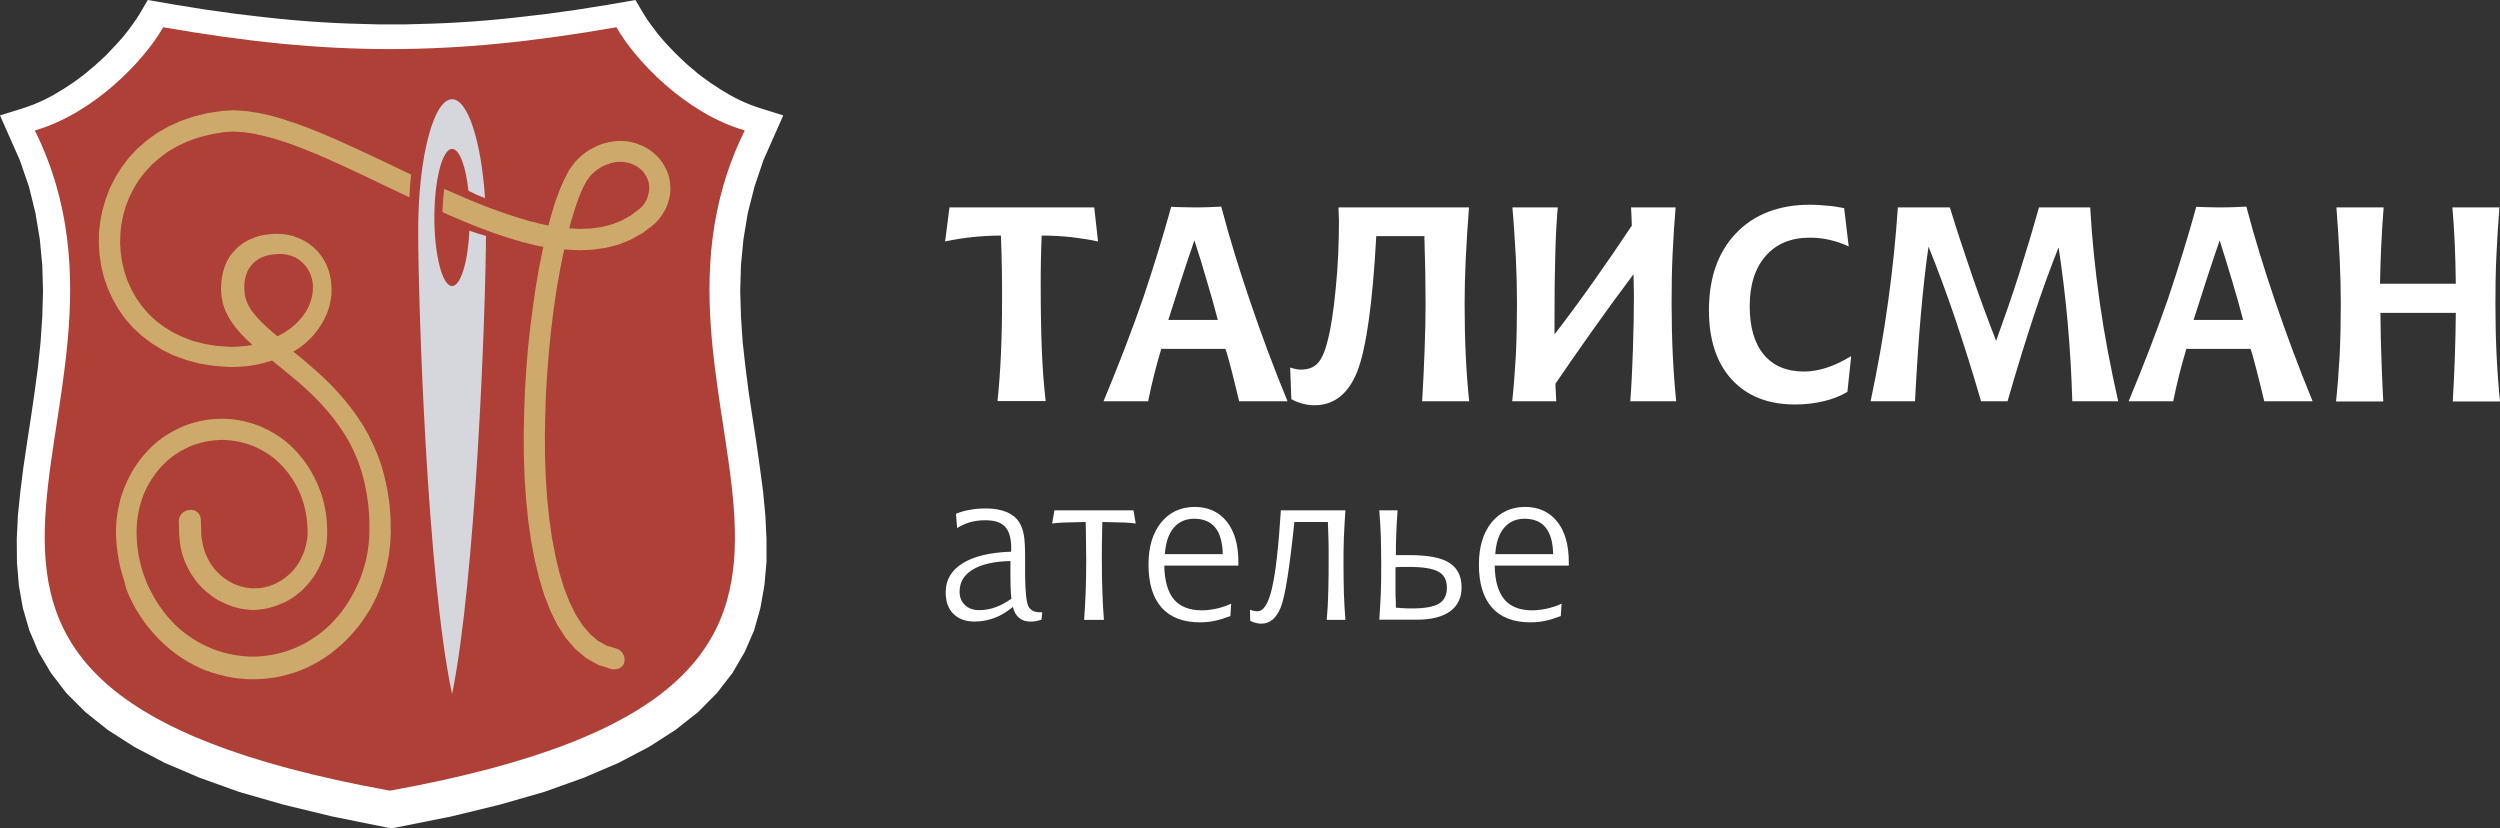 <?xml version="1.0" encoding="utf-8"?>
<!-- Generator: Adobe Illustrator 16.0.0, SVG Export Plug-In . SVG Version: 6.00 Build 0)  -->
<!DOCTYPE svg PUBLIC "-//W3C//DTD SVG 1.1//EN" "http://www.w3.org/Graphics/SVG/1.1/DTD/svg11.dtd">
<svg version="1.1" id="Layer_1" xmlns="http://www.w3.org/2000/svg" xmlns:xlink="http://www.w3.org/1999/xlink" x="0px" y="0px"
	 width="656.4px" height="217.4px" viewBox="86.85 121.85 656.4 217.4" enable-background="new 86.85 121.85 656.4 217.4"
	 xml:space="preserve">
<rect x="86.85" y="121.85" width="656.4" height="217.4" fill="#333333" stroke="none"/>
<polygon fill="white" points="86.85,152.15 93.1,150.2 94.4,149.75 95.75,149.25 97.05,148.7 98.35,148.1 99.65,147.45
	100.95,146.75 102.2,146 103.45,145.25 104.7,144.45 105.9,143.65 107.1,142.8 108.25,141.95 109.4,141.05 110.5,140.1 111.6,139.2
	112.65,138.25 113.7,137.3 114.7,136.35 115.65,135.35 116.55,134.4 117.45,133.45 118.3,132.5 119.15,131.55 119.9,130.6
	120.65,129.65 121.3,128.75 121.95,127.85 122.55,127 123.1,126.15 123.6,125.35 125.65,121.85 132.9,123.1 136.95,123.75
	141,124.4 145,124.95 148.9,125.5 152.75,125.95 156.6,126.4 160.35,126.8 164.1,127.15 167.85,127.45 171.5,127.7 175.15,127.9
	178.8,128.05 182.45,128.15 186.05,128.25 189.7,128.25 193.3,128.25 196.9,128.15 200.55,128.05 204.2,127.9 207.85,127.7
	211.55,127.45 215.25,127.15 219,126.8 222.75,126.4 226.6,125.95 230.45,125.5 234.4,124.95 238.35,124.4 242.4,123.75
	246.5,123.1 253.7,121.85 255.75,125.35 256.25,126.15 256.8,127 257.4,127.85 258.05,128.75 258.75,129.65 259.45,130.6
	260.25,131.55 261.05,132.5 261.9,133.45 262.8,134.4 263.7,135.35 264.7,136.35 265.7,137.3 266.7,138.25 267.75,139.2
	268.85,140.1 269.95,141.05 271.1,141.95 272.3,142.8 273.45,143.65 274.7,144.45 275.9,145.25 277.15,146 278.4,146.75
	279.7,147.45 281,148.1 282.3,148.7 283.6,149.25 284.95,149.75 286.25,150.2 292.5,152.15 287.3,163.9 284.95,170.85 283.2,177.75
	282.05,184.65 281.4,191.45 281.2,198.25 281.4,205 281.85,211.75 282.6,218.4 283.45,225.05 284.45,231.6 285.45,238.1
	286.35,244.5 287.2,250.85 287.8,257.15 288.1,263.35 288.1,269.5 287.55,275.55 286.5,281.5 284.85,287.35 282.4,293 279.2,298.5
	275.1,303.8 270.15,308.8 264.2,313.5 257.25,317.95 249.25,322.15 240.15,326.05 229.8,329.75 218.15,333.1 205.2,336.25
	190.9,339.1 190.75,339.15 190.4,339.2 190,339.25 189.65,339.25 189.35,339.25 189.05,339.2 188.8,339.2 188.6,339.15
	174.2,336.25 161.2,333.1 149.55,329.75 139.25,326.05 130.1,322.15 122.1,317.95 115.15,313.5 109.25,308.8 104.25,303.8
	100.2,298.5 96.95,293 94.55,287.35 92.85,281.5 91.8,275.55 91.3,269.5 91.25,263.35 91.55,257.15 92.2,250.85 93,244.5
	93.95,238.1 94.95,231.6 95.9,225.05 96.8,218.4 97.5,211.75 97.95,205 98.15,198.25 97.95,191.45 97.3,184.65 96.15,177.75
	94.45,170.85 92.05,163.9 "/>
<path fill="#AE4037" d="M96,156.1c15.45-4.45,28.7-18.3,33.7-27.1c43.55,7.65,75.45,7.65,119,0c5,8.8,18.25,22.65,33.7,27.1
	c-37.5,75.85,61.5,145.25-92.9,173.3c-0.15,0.05-0.3,0.05-0.55,0C34.5,301.35,133.5,231.9,96,156.1L96,156.1z"/>
<path fill="white" d="M336.15,176.3h38l1,8.95c-2.3-0.5-4.65-0.85-7.1-1.15c-2.45-0.25-5-0.4-7.7-0.4c-0.1,2.2-0.15,4.4-0.2,6.6
	c-0.05,2.2-0.05,4.4-0.05,6.55c0,6.45,0.1,12.15,0.3,17.1c0.2,4.95,0.55,9.35,1,13.2h-12.65c0.4-3.7,0.7-7.8,0.9-12.2
	c0.2-4.4,0.3-9.25,0.3-14.5c0-2.55,0-5.15-0.05-7.8c-0.05-2.65-0.1-5.65-0.25-8.95c-2.55,0-5.05,0.15-7.5,0.4
	c-2.45,0.25-4.85,0.65-7.15,1.15L336.15,176.3L336.15,176.3z M400.45,184.95c-1.15,3.35-2.3,6.75-3.4,10.15
	c-1.1,3.4-2.25,6.95-3.45,10.75h13c-0.85-3.3-1.8-6.65-2.85-10.15C402.75,192.2,401.65,188.6,400.45,184.95L400.45,184.95z
	 M394.35,176.15c1.05,0.05,2.1,0.1,3.15,0.1c1.05,0.05,2.1,0.05,3.2,0.05c1.15,0,2.25,0,3.4-0.05s2.25-0.1,3.4-0.15
	c2.1,8,4.65,16.25,7.55,24.8c2.9,8.55,6.15,17.3,9.851,26.3h-12.7c-0.75-3.2-1.45-5.95-2.05-8.3s-1.1-4.2-1.55-5.45h-16.85
	c-0.65,2.2-1.3,4.45-1.85,6.7c-0.6,2.3-1.1,4.65-1.6,7.05h-11.7c3.9-9.4,7.35-18.3,10.3-26.8
	C389.75,191.9,392.25,183.85,394.35,176.15L394.35,176.15z M438.3,176.3h34.25c-0.35,4.7-0.649,9.1-0.85,13.3
	c-0.2,4.2-0.3,8.2-0.3,12c0,4.8,0.1,9.35,0.3,13.6s0.5,8.25,0.899,12h-12.35c0.3-4.9,0.5-9.5,0.65-13.7
	c0.149-4.25,0.25-8.1,0.25-11.6c0-5.75-0.101-11.5-0.301-17.25c0-0.35,0-0.65,0-0.8H448.2c-0.95,17.65-2.65,29.5-4.95,35.45
	c-2.35,5.95-6.1,8.95-11.3,8.95c-1.05,0-2.05-0.15-3.05-0.4s-2-0.65-3-1.2l-0.301-8.3c0.551,0.2,1.051,0.3,1.5,0.4
	c0.45,0.1,0.851,0.15,1.25,0.15c1.95,0,3.4-0.55,4.45-1.65s1.95-3.1,2.65-6c0.85-3.25,1.55-7.8,2.1-13.6
	c0.601-5.85,0.851-11.85,0.851-18.05c0-0.1,0-0.5-0.051-1.25C438.3,177.55,438.3,176.9,438.3,176.3L438.3,176.3z M483.95,176.3
	h11.899c-0.3,3.6-0.55,7.8-0.649,12.65c-0.15,4.85-0.2,10.4-0.2,16.55v4.15c3.55-4.6,7-9.3,10.35-14.05
	c3.351-4.75,6.7-9.6,9.95-14.5c0-0.3-0.05-0.85-0.05-1.6c-0.05-1.45-0.1-2.55-0.15-3.2h11.7c-0.35,4.05-0.6,8.15-0.8,12.35
	c-0.2,4.2-0.25,8.5-0.25,12.95c0,4.65,0.1,9.1,0.3,13.35s0.5,8.3,0.9,12.25H514.9c0.35-4.65,0.55-9.25,0.699-13.85
	c0.15-4.6,0.25-9.1,0.25-13.6c0-0.65,0-1.65-0.05-2.95c0-1.3-0.05-2.25-0.05-2.95c-3.8,5.05-7.4,10-10.8,14.8
	c-3.4,4.8-6.65,9.45-9.7,13.95c0,0.8,0.05,1.6,0.1,2.35c0.051,0.75,0.051,1.5,0.101,2.25H483.9c0.399-3.75,0.699-7.75,0.949-12
	c0.2-4.25,0.301-8.75,0.301-13.6c0-3.95-0.101-8-0.301-12.15C484.6,185.3,484.35,180.9,483.95,176.3L483.95,176.3z M571.05,176.5
	l1.2,10.05c-1.6-0.75-3.25-1.3-4.95-1.7s-3.45-0.6-5.25-0.6c-4.95,0-8.8,1.6-11.6,4.8c-2.8,3.2-4.2,7.6-4.2,13.2
	c0,5.5,1.25,9.75,3.7,12.7c2.45,2.95,6,4.45,10.55,4.45c1.95,0,3.9-0.35,5.95-1s4.2-1.7,6.45-3.05l-1,9.4
	c-1.851,1.1-3.95,1.9-6.25,2.45c-2.301,0.55-4.801,0.85-7.5,0.85c-7.101,0-12.601-2.2-16.601-6.55s-6-10.45-6-18.2
	c0-8.55,2.4-15.3,7.15-20.25c4.75-4.95,11.25-7.45,19.45-7.45c1.449,0,2.949,0.1,4.399,0.25
	C568.05,175.95,569.55,176.2,571.05,176.5L571.05,176.5z M585.15,176.3H598.8c1.9,6.15,3.851,12.1,5.851,17.9
	c2,5.8,4.1,11.5,6.3,17.15c2.149-5.95,4.2-11.8,6.05-17.65c1.85-5.85,3.6-11.65,5.2-17.4h13.45c0.449,8.1,1.3,16.4,2.5,24.9
	c1.199,8.5,2.85,17.15,4.85,26h-12.05c-0.2-6.95-0.601-13.75-1.2-20.5c-0.6-6.7-1.4-13.35-2.4-19.9c-2.199,5.5-4.35,11.45-6.5,17.95
	c-2.149,6.5-4.449,13.95-6.899,22.45H607c-2.35-8.1-4.7-15.45-6.9-22c-2.25-6.6-4.55-12.8-6.899-18.6c-0.75,5.1-1.4,11-2,17.7
	c-0.601,6.75-1.101,14.35-1.55,22.9H578c1.85-8.8,3.4-17.4,4.55-25.85C583.75,192.85,584.6,184.5,585.15,176.3L585.15,176.3z
	 M669.65,184.95c-1.15,3.35-2.301,6.75-3.4,10.15s-2.25,6.95-3.45,10.75h13c-0.85-3.3-1.8-6.65-2.85-10.15
	S670.8,188.6,669.65,184.95L669.65,184.95z M663.5,176.15c1.05,0.05,2.1,0.1,3.15,0.1c1.05,0.05,2.1,0.05,3.199,0.05
	c1.15,0,2.25,0,3.4-0.05s2.25-0.1,3.4-0.15c2.1,8,4.649,16.25,7.55,24.8c2.899,8.55,6.149,17.3,9.85,26.3h-12.7
	c-0.75-3.2-1.449-5.95-2.05-8.3c-0.6-2.35-1.1-4.2-1.55-5.45H660.9c-0.65,2.2-1.301,4.45-1.851,6.7c-0.6,2.3-1.1,4.65-1.6,7.05
	h-11.7c3.9-9.4,7.35-18.3,10.3-26.8C658.9,191.9,661.4,183.85,663.5,176.15L663.5,176.15z M700.3,176.3h12.4
	c-0.3,3.7-0.5,7.2-0.65,10.45c-0.149,3.3-0.25,6.5-0.3,9.6h19.9c-0.051-4.05-0.15-7.7-0.301-10.95c-0.149-3.25-0.35-6.3-0.6-9.1
	h12.35c-0.35,4.3-0.6,8.6-0.8,12.85s-0.25,8.4-0.25,12.5c0,4.65,0.101,9.1,0.3,13.35c0.2,4.25,0.5,8.3,0.9,12.25h-12.4
	c0.25-3.95,0.4-7.9,0.551-11.75c0.149-3.9,0.199-7.7,0.25-11.5H711.85c0.051,4.9,0.15,9.25,0.301,12.95c0.1,3.7,0.3,7.15,0.449,10.3
	H700.2c0.399-3.75,0.7-7.75,0.95-12c0.199-4.25,0.3-8.75,0.3-13.6c0-3.85-0.101-7.85-0.3-12C700.95,185.4,700.65,181,700.3,176.3
	L700.3,176.3z"/>
<path fill="#D5D7DD" d="M205.55,147.9c4.15,0,7.65,11.05,8.65,25.95c-1.55-0.55-3-1.2-4.35-1.9c-0.7-6.45-2.35-11-4.3-11
	c-2.55,0-4.65,8.05-4.65,18c0,9.95,2.1,18,4.65,18c2.25,0,4.15-6.25,4.55-14.55c1.45,0.55,2.9,1,4.35,1.4
	c-0.1,21-2.75,90.1-8.9,120.3c-6.6-30.95-8.9-102.75-8.9-121.8C196.65,163.35,200.65,147.9,205.55,147.9L205.55,147.9z"/>
<path fill="#CDAA6C" d="M139.6,258.5l0.1,3.55l0.05,0.8l0.1,0.75l0.15,0.75l0.15,0.75l0.2,0.7l0.2,0.7l0.25,0.7l0.3,0.65l0.3,0.65
	l0.35,0.65l0.35,0.6l0.4,0.6l0.4,0.55l0.45,0.55l0.45,0.5l0.5,0.5l0.5,0.45l0.55,0.45l0.55,0.4l0.55,0.4l0.6,0.35l0.6,0.35l0.6,0.3
	l0.65,0.25l0.65,0.25l0.65,0.2l0.65,0.15l0.7,0.15l0.7,0.1l0.7,0.05h0.7h0.7l0.7-0.05l0.7-0.1l0.7-0.15l0.65-0.15l0.65-0.2
	l0.65-0.25l0.65-0.25l0.6-0.3l0.6-0.35l0.6-0.35l0.55-0.4l0.55-0.4l0.55-0.45l0.5-0.45l0.5-0.5l0.45-0.5l0.45-0.55l0.4-0.55l0.4-0.6
	l0.35-0.6l0.35-0.65l0.3-0.65l0.3-0.65l0.25-0.7l0.2-0.7l0.2-0.7l0.15-0.75l0.15-0.75l0.1-0.75l0.05-0.8v-0.8l-0.05-1.25l-0.1-1.25
	l-0.15-1.2l-0.2-1.2l-0.25-1.15l-0.3-1.15l-0.35-1.1l-0.4-1.1l-0.45-1.05l-0.5-1.05l-0.55-1l-0.6-1l-0.65-0.95l-0.65-0.9l-0.7-0.85
	l-0.75-0.85l-0.8-0.8l-0.8-0.75l-0.85-0.7l-0.9-0.65l-0.9-0.6l-0.95-0.55l-0.95-0.5l-1-0.5l-1-0.4l-1.05-0.35l-1.05-0.3l-1.05-0.25
	l-1.1-0.2l-1.1-0.15l-1.15-0.1l-1.15-0.05L144,237.4l-1.15,0.1l-1.1,0.15l-1.1,0.2l-1.05,0.25l-1.05,0.3l-1.05,0.35l-1,0.4l-1,0.5
	l-0.95,0.5l-0.95,0.55l-0.9,0.6l-0.9,0.65l-0.85,0.7l-0.8,0.75l-0.8,0.8l-0.75,0.85l-0.7,0.85l-0.65,0.9l-0.65,0.95l-0.6,1l-0.55,1
	l-0.5,1.05l-0.45,1.05l-0.4,1.1l-0.35,1.1l-0.3,1.15l-0.25,1.15l-0.2,1.2l-0.15,1.2l-0.1,1.25l-0.05,1.25l0.05,1.7l0.1,1.7l0.2,1.65
	l0.25,1.65l0.35,1.6l0.4,1.55l0.5,1.55l0.55,1.5l0.6,1.45l0.7,1.4l0.75,1.4l0.8,1.35l0.85,1.3l0.9,1.25l0.95,1.2l1,1.15l1.05,1.1
	l1.1,1.05l1.15,0.95l1.2,0.9l1.25,0.85l1.3,0.8l1.3,0.7l1.35,0.65l1.4,0.6l1.4,0.5l1.45,0.45l1.5,0.35l1.5,0.3l1.55,0.2l1.55,0.15
	l1.55,0.05l1.55-0.05l1.55-0.15l1.5-0.2l1.5-0.3l1.45-0.35l1.45-0.45l1.4-0.5l1.4-0.6l1.35-0.65l1.3-0.7l1.25-0.8l1.25-0.85l1.2-0.9
	l1.15-0.95l1.1-1.05l1.05-1.1l1-1.15l0.95-1.2l0.9-1.25l0.85-1.3l0.8-1.35l0.75-1.4l0.7-1.45l0.65-1.45l0.55-1.5l0.5-1.55l0.45-1.55
	l0.35-1.6l0.3-1.65l0.2-1.65l0.15-1.7l0.05-1.7l-0.05-3.5l-0.25-3.3l-0.45-3.1l-0.6-2.95l-0.75-2.8l-0.9-2.6l-1.05-2.5l-1.15-2.35
	l-1.3-2.2l-1.4-2.1l-1.45-2l-1.55-1.9l-1.6-1.8l-1.65-1.75l-1.7-1.65l-1.75-1.6l-1.75-1.5l-1.75-1.45L161,218.7l-1.75-1.4l-0.95-0.8
	l-1,0.3l-1.2,0.35l-1.25,0.3l-1.25,0.25l-1.3,0.2l-1.3,0.15l-1.35,0.1l-1.35,0.05h-1.4l-3.95-0.3l-3.75-0.6l-3.5-0.95l-3.3-1.2
	l-3.05-1.5l-2.8-1.75l-2.55-1.95l-2.3-2.15l-2.05-2.35l-1.75-2.5l-1.5-2.65l-1.25-2.75l-1-2.85l-0.7-2.9l-0.45-2.95l-0.2-3l0.05-3
	l0.35-3l0.6-2.95l0.85-2.9l1.1-2.85l1.4-2.75l1.65-2.65l1.9-2.5l2.2-2.35l2.45-2.15l2.7-1.95l2.95-1.7l3.2-1.45l3.45-1.2l3.7-0.9
	l4-0.6l2.9-0.15l3.05,0.2l3.15,0.45l3.25,0.7l3.35,0.95l3.45,1.15l3.55,1.3l3.6,1.45l3.7,1.6l3.75,1.7l3.8,1.75l3.85,1.8l3.85,1.85
	l3.9,1.85l0.3,0.15c-0.25,2-0.4,3.95-0.45,5.95l-2.25-1.05l-3.9-1.85l-3.85-1.85l-3.8-1.8l-3.75-1.75l-3.65-1.65l-3.6-1.55
	l-3.45-1.4l-3.35-1.25l-3.25-1.05l-3.1-0.85l-2.9-0.65l-2.7-0.4l-2.5-0.15l-2.3,0.1l-3.45,0.55l-3.25,0.8l-3,1.05l-2.75,1.25
	l-2.5,1.45l-2.25,1.65l-2.05,1.8l-1.8,1.95l-1.6,2.05l-1.35,2.2l-1.15,2.3l-0.95,2.35l-0.7,2.45l-0.5,2.5l-0.25,2.5l-0.05,2.5
	l0.15,2.5l0.4,2.5l0.6,2.45l0.8,2.35l1.05,2.3l1.25,2.2l1.45,2.05l1.65,1.95l1.9,1.8l2.1,1.6l2.3,1.45l2.55,1.25l2.75,1.05l3,0.8
	l3.25,0.55l3.5,0.25h1.15l1.15-0.05l1.1-0.1l1.1-0.1l1.05-0.15l0.45-0.1l-0.25-0.25l-1.45-1.35l-1.35-1.4l-1.25-1.45l-1.1-1.5
	l-0.95-1.55l-0.8-1.65l-0.6-1.75l-0.3-1.75l-0.1-0.9l-0.05-0.8v-0.8l0.05-0.8l0.05-0.8l0.1-0.8l0.15-0.75l0.15-0.75l0.2-0.75
	l0.25-0.75l0.3-0.7l0.3-0.7l0.35-0.65l0.4-0.65l0.45-0.6l0.5-0.6l0.5-0.55l0.55-0.55l0.6-0.5l0.6-0.45l0.65-0.45l0.7-0.4l0.7-0.35
	l0.75-0.3l0.75-0.3l0.8-0.25l0.8-0.2l0.85-0.15l0.85-0.1l0.9-0.1l0.9-0.05H160l0.7,0.05l0.7,0.05l0.7,0.1l0.7,0.15l0.7,0.15
	l0.65,0.2l0.65,0.25l0.65,0.25l0.65,0.3l0.6,0.3l0.6,0.35l0.6,0.4l0.55,0.4l0.55,0.45l0.5,0.45l0.5,0.5l0.45,0.5l0.45,0.55l0.4,0.55
	l0.4,0.6l0.35,0.6l0.35,0.65l0.3,0.65l0.25,0.65l0.25,0.7l0.2,0.7l0.15,0.75l0.15,0.75l0.1,0.75l0.05,0.75l0.05,0.8v0.8l-0.05,1.05
	l-0.15,1.05l-0.2,1.05l-0.25,1.05l-0.35,1l-0.4,1l-0.45,0.95l-0.5,0.95l-0.55,0.9l-0.6,0.9l-0.65,0.85l-0.7,0.85l-0.75,0.8
	l-0.8,0.75l-0.85,0.75l-0.9,0.7l-0.95,0.65l-0.95,0.6l0.6,0.45l1.8,1.45l1.8,1.55l1.85,1.6l1.85,1.7l1.85,1.8l1.8,1.9l1.75,2
	l1.7,2.1l1.65,2.25l1.55,2.35l1.45,2.5l1.3,2.65l1.2,2.8l1.05,2.95l0.85,3.15l0.7,3.3l0.5,3.5l0.3,3.65l0.05,3.85l-0.1,1.95
	l-0.15,1.95l-0.25,1.9l-0.35,1.9l-0.4,1.85l-0.5,1.8l-0.55,1.8l-0.65,1.75l-0.7,1.7l-0.8,1.65l-0.85,1.6l-0.95,1.55l-1,1.5
	l-1.05,1.45l-1.15,1.4l-1.2,1.35l-1.25,1.3l-1.3,1.2l-1.35,1.15l-1.4,1.1l-1.45,1l-1.5,0.95l-1.55,0.85l-1.6,0.801l-1.65,0.699
	l-1.7,0.601l-1.7,0.5l-1.75,0.45l-1.8,0.35L157,300l-1.85,0.15l-1.85,0.05l-1.85-0.05L149.6,300l-1.8-0.25l-1.8-0.35l-1.75-0.45
	l-1.75-0.5l-1.7-0.601l-1.65-0.699l-1.6-0.801L136,295.5l-1.5-0.95l-1.45-1l-1.4-1.1l-1.35-1.15l-1.3-1.2l-1.25-1.3l-1.2-1.35
	l-1.15-1.4l-1.05-1.45l-1-1.5l-0.95-1.55l-0.85-1.6l-0.8-1.65l-0.7-1.7l-0.55-2.1l-0.55-1.8l-0.5-1.8l-0.4-1.85l-0.3-1.9l-0.25-1.9
	l-0.15-1.95l-0.05-1.95l0.05-1.5l0.1-1.5l0.2-1.45l0.25-1.45l0.3-1.45l0.35-1.4l0.45-1.35l0.5-1.35l0.55-1.3l0.6-1.25l0.65-1.25
	l0.7-1.2l0.75-1.15l0.8-1.1l0.85-1.05l0.9-1.05l0.95-1l1-0.95l1.05-0.9l1.1-0.85l1.15-0.75l1.15-0.7l1.2-0.65l1.25-0.6l1.25-0.55
	l1.3-0.45l1.35-0.4l1.35-0.35l1.4-0.25l1.4-0.2l1.4-0.1l1.45-0.05l1.45,0.05l1.4,0.1l1.4,0.2l1.4,0.25l1.35,0.35l1.35,0.4l1.3,0.45
	l1.25,0.55l1.25,0.6l1.2,0.65l1.15,0.7l1.15,0.75l1.1,0.85l1.05,0.9l1,0.95l0.95,1l0.9,1.05l0.85,1.05l0.8,1.1l0.75,1.15l0.7,1.2
	l0.65,1.25l0.6,1.25l0.55,1.3l0.5,1.35l0.45,1.35l0.35,1.4l0.3,1.4l0.25,1.45l0.15,1.45l0.1,1.5l0.05,1.5v1.05l-0.05,1.05l-0.1,1
	l-0.15,1l-0.2,1l-0.25,0.95l-0.3,0.95l-0.35,0.95l-0.4,0.9l-0.45,0.9l-0.45,0.85l-0.5,0.85l-0.55,0.8l-0.6,0.8l-0.6,0.75l-0.65,0.7
	l-0.65,0.7l-0.7,0.65l-0.75,0.6l-0.75,0.6l-0.8,0.55l-0.8,0.5l-0.85,0.45l-0.85,0.4l-0.9,0.35l-0.9,0.351l-0.95,0.3l-0.95,0.25
	l-0.95,0.2l-1,0.149l-1,0.101l-1,0.05l-1-0.05l-1-0.101l-1-0.149l-0.95-0.2l-0.95-0.25l-0.95-0.3l-0.9-0.351l-0.9-0.399l-0.85-0.4
	l-0.85-0.45l-0.8-0.5l-0.8-0.55l-0.75-0.6l-0.75-0.6l-0.7-0.65l-0.7-0.7l-0.65-0.7l-0.6-0.75l-0.55-0.8l-0.55-0.8l-0.5-0.85
	L136.2,271l-0.45-0.9l-0.4-0.9l-0.35-0.95l-0.3-0.95l-0.25-0.95l-0.2-1l-0.15-1l-0.1-1l-0.1-1.05c-0.05-1.3-0.05-2.55-0.1-3.85
	C134.15,255,139.55,254.6,139.6,258.5L139.6,258.5z M203.5,171.45l3.2,1.4l3.85,1.65l3.85,1.55l3.8,1.4l3.7,1.25l3.65,1.1l3.55,0.9
	l1.75,0.35l0.55-2.1l1.1-3.7l1.2-3.3l1.25-2.9l1.3-2.5l1.4-1.95l0.5-0.55l0.45-0.45l0.45-0.45l0.45-0.4l0.5-0.4l0.5-0.4l0.5-0.35
	l0.55-0.35l0.55-0.3l0.55-0.3l0.55-0.3l0.6-0.25l0.6-0.25l0.6-0.2l0.6-0.2l0.6-0.15l0.65-0.15l0.65-0.1l0.65-0.1l0.65-0.05
	l0.65-0.05h0.65l0.65,0.05l0.65,0.05l0.65,0.1l0.65,0.15l0.65,0.15l0.65,0.2l0.65,0.25l0.65,0.25l0.65,0.3l0.65,0.35l0.7,0.45
	l0.65,0.45l0.6,0.5l0.6,0.55l0.55,0.55l0.5,0.6l0.45,0.6l0.4,0.6l0.35,0.65l0.35,0.65l0.3,0.65l0.25,0.7l0.2,0.7l0.15,0.7l0.1,0.7
	l0.05,0.7l0.05,0.7v0.7l-0.05,0.7l-0.1,0.7l-0.15,0.7l-0.2,0.7l-0.2,0.7l-0.25,0.7l-0.3,0.65l-0.35,0.65l-0.4,0.65l-0.4,0.6
	l-0.45,0.6l-0.5,0.6l-0.55,0.55l-0.6,0.55l-2.8,2.15l-3.05,1.7l-3.2,1.3l-3.35,0.85l-3.45,0.5l-3.55,0.15l-3.65-0.2l-0.3-0.05
	l-0.3,1.3l-0.9,4.55l-0.85,4.85l-0.75,5.1l-0.65,5.3l-0.55,5.45l-0.45,5.55l-0.35,5.6l-0.2,5.65l-0.1,5.65l0.05,5.6l0.2,5.5
	l0.35,5.35l0.55,5.2l0.7,5l0.9,4.75l1.05,4.45l1.25,4.1l1.45,3.7l1.6,3.25l1.8,2.8l1.95,2.3l2.1,1.8l2.25,1.25l2.45,0.75
	c3.05,0.7,3.4,5.95-1.1,5.45l-3.55-1.149l-3.2-1.801l-2.85-2.399l-2.5-2.9l-2.15-3.35l-1.85-3.75l-1.6-4.1l-1.35-4.45l-1.15-4.75
	l-0.95-5l-0.75-5.2l-0.55-5.4l-0.4-5.55l-0.2-5.65l-0.05-5.75l0.1-5.75l0.2-5.75l0.35-5.75l0.45-5.65l0.6-5.55l0.7-5.4l0.75-5.2
	l0.85-5l0.95-4.7l0.2-0.95l-1.65-0.3l-3.8-0.95l-3.85-1.15l-3.9-1.3l-3.9-1.45l-3.95-1.6l-3.95-1.7l-1.5-0.7
	C203.1,175.25,203.25,173.3,203.5,171.45L203.5,171.45z M236.3,181.8l2.65,0.15l3.05-0.1l2.85-0.4l2.7-0.7l2.55-1l2.4-1.35l2.3-1.75
	l0.3-0.25l0.3-0.3l0.3-0.35l0.25-0.35l0.25-0.35l0.2-0.35l0.2-0.35l0.15-0.4l0.15-0.4l0.1-0.4l0.1-0.4l0.1-0.4l0.05-0.4l0.05-0.4
	v-0.4v-0.4l-0.05-0.4l-0.05-0.4l-0.1-0.4l-0.1-0.35l-0.15-0.35l-0.15-0.35l-0.2-0.35l-0.2-0.35l-0.2-0.35l-0.25-0.35l-0.25-0.3
	l-0.3-0.3l-0.35-0.3l-0.35-0.3l-0.4-0.25l-0.4-0.25l-0.4-0.2L253,165l-0.4-0.15l-0.4-0.15l-0.4-0.1l-0.4-0.1l-0.4-0.05l-0.4-0.05
	l-0.4-0.05h-0.4h-0.4H249l-0.4,0.05l-0.4,0.05l-0.4,0.1l-0.4,0.1l-0.4,0.1l-0.4,0.15l-0.4,0.15l-0.4,0.15l-0.4,0.15l-0.4,0.2
	l-0.35,0.2l-0.35,0.2l-0.35,0.25l-0.35,0.25l-0.35,0.25l-0.3,0.25l-0.3,0.25l-0.3,0.3l-0.3,0.3l-0.2,0.2l-1,1.4l-1.05,1.95
	l-1.05,2.55l-1.05,3.05l-1.05,3.5L236.3,181.8L236.3,181.8z M159.7,210.15l0.1-0.05l0.85-0.45l0.8-0.45l0.75-0.5l0.75-0.5l0.7-0.55
	l0.65-0.55l0.6-0.6l0.55-0.6l0.55-0.6l0.5-0.65l0.45-0.65l0.4-0.65l0.35-0.65l0.3-0.65l0.25-0.7l0.25-0.7l0.2-0.7l0.15-0.7l0.1-0.7
	l0.05-0.75v-0.5v-0.5l-0.05-0.5l-0.05-0.5l-0.1-0.45l-0.1-0.45l-0.15-0.45L168.4,194l-0.15-0.4l-0.2-0.4l-0.2-0.4l-0.2-0.35
	l-0.25-0.35l-0.25-0.35l-0.25-0.3l-0.3-0.3l-0.3-0.3l-0.3-0.3l-0.3-0.25l-0.35-0.25L165,189.8l-0.35-0.2l-0.35-0.2l-0.4-0.15
	l-0.4-0.15l-0.4-0.15l-0.4-0.1l-0.4-0.1l-0.45-0.1l-0.45-0.05l-0.45-0.05h-0.45h-0.7l-0.65,0.05l-0.65,0.05l-0.6,0.1l-0.55,0.1
	L156.8,189l-0.5,0.15l-0.5,0.2l-0.45,0.2l-0.4,0.2l-0.4,0.25l-0.35,0.25l-0.35,0.25l-0.35,0.3l-0.3,0.3l-0.3,0.3l-0.25,0.35
	l-0.25,0.35l-0.25,0.35l-0.2,0.4l-0.2,0.4l-0.15,0.45l-0.15,0.45l-0.15,0.45l-0.1,0.5l-0.1,0.5l-0.05,0.5l-0.05,0.55v0.55v0.55
	l0.05,0.6l0.05,0.55l0.2,1.15l0.35,1.05l0.5,1.05l0.65,1.1l0.85,1.1l1,1.15l1.15,1.2l1.3,1.2l1.4,1.25L159.7,210.15L159.7,210.15z"
	/>
<path fill="white" d="M360.5,282.65l-0.2,1.899c-0.5,0.15-1,0.3-1.5,0.4c-0.5,0.1-1,0.1-1.45,0.1c-1.2,0-2.2-0.35-2.95-1
	c-0.8-0.649-1.3-1.6-1.6-2.85c-1.6,1.3-3.2,2.3-4.85,2.899c-1.65,0.601-3.4,0.95-5.2,0.95c-2.4,0-4.25-0.7-5.6-2.05s-2-3.25-2-5.65
	c0-3.2,1.45-5.75,4.45-7.6c2.95-1.85,7.2-2.85,12.75-3.05v-1c0-2.55-0.55-4.4-1.6-5.55s-2.8-1.7-5.2-1.7c-1.4,0-2.7,0.15-3.95,0.5
	c-1.2,0.35-2.35,0.85-3.45,1.55l-0.3-3.75c1.2-0.5,2.45-0.85,3.75-1.05c1.3-0.25,2.7-0.35,4.15-0.35c2.15,0,4,0.35,5.55,1
	c1.5,0.7,2.65,1.65,3.35,2.95c0.5,0.9,0.85,1.95,1.05,3.2c0.2,1.25,0.3,3.05,0.3,5.35v3.95v1.2c0.05,4.25,0.35,6.95,0.85,8
	c0.55,1.05,1.5,1.6,2.9,1.6c0.2,0,0.35,0,0.5,0C360.3,282.65,360.4,282.65,360.5,282.65L360.5,282.65z M352.2,269.15
	c-4.35,0.1-7.65,0.85-9.95,2.25s-3.45,3.3-3.45,5.8c0,1.45,0.45,2.6,1.4,3.5c0.95,0.899,2.2,1.35,3.75,1.35
	c1.4,0,2.85-0.25,4.25-0.75c1.4-0.5,2.8-1.25,4.2-2.25c-0.1-0.8-0.15-1.75-0.2-2.85c-0.05-1.1-0.05-2.45-0.05-4.1v-2.95H352.2z
	 M363.7,255.85h20.75l0.6,3.45c-0.75-0.1-1.7-0.2-2.85-0.25c-1.2-0.05-3.15-0.1-5.9-0.15c0,0.2-0.05,0.55-0.05,1
	c-0.1,4.15-0.1,7.1-0.1,8.9c0,3.25,0.05,6.15,0.15,8.7c0.1,2.55,0.2,4.9,0.4,7.1h-5.2c0.15-2.149,0.3-4.55,0.4-7.1
	s0.15-5.45,0.15-8.7c0-1.65-0.05-4.4-0.1-8.35c0-0.7-0.05-1.2-0.05-1.55c-2.75,0.05-4.7,0.1-5.9,0.15c-1.2,0.05-2.15,0.15-2.9,0.25
	L363.7,255.85L363.7,255.85z M411.95,270.35h-19.4c0.05,3.95,0.9,6.9,2.5,8.85c1.6,1.899,4.05,2.899,7.3,2.899
	c1.25,0,2.55-0.149,3.9-0.449c1.3-0.301,2.6-0.7,3.85-1.3l-0.2,3.25c-1.45,0.551-2.8,1-4.1,1.25c-1.3,0.301-2.6,0.4-3.9,0.4
	c-4.4,0-7.75-1.3-10.05-3.85c-2.3-2.601-3.45-6.351-3.45-11.3c0-4.65,1.1-8.3,3.3-11.05c2.2-2.7,5.15-4.1,8.85-4.1
	c3.55,0,6.35,1.3,8.4,3.85c2.05,2.55,3.05,6.15,3.05,10.65v0.9H411.95z M407.9,267.4c-0.05-3.1-0.7-5.45-1.95-7
	c-1.25-1.55-3.1-2.35-5.55-2.35c-2.25,0-4.05,0.8-5.4,2.4c-1.35,1.6-2.1,3.9-2.3,6.9h15.2V267.4z M423.15,255.85H440.1
	c-0.149,2.3-0.3,4.65-0.399,7.05c-0.101,2.4-0.101,4.85-0.101,7.35c0,2.55,0.051,5,0.101,7.35c0.1,2.4,0.2,4.7,0.399,7H435.2
	c0.2-2.3,0.35-4.75,0.399-7.35c0.101-2.65,0.101-5.95,0.101-10c0-1.15,0-2.4-0.05-3.8c-0.051-1.4-0.101-2.9-0.15-4.55h-8.8
	c-1.25,12-2.4,19.45-3.55,22.35c-1.15,2.9-2.851,4.35-5.15,4.35c-0.45,0-0.9-0.05-1.4-0.199c-0.5-0.101-1-0.301-1.5-0.551
	l-0.05-2.899c0.4,0.149,0.8,0.25,1.1,0.3c0.3,0.05,0.6,0.1,0.85,0.1c1.6,0,2.85-2,3.8-5.95
	C421.75,272.4,422.55,265.55,423.15,255.85L423.15,255.85z M453.35,281.4c0.801,0.05,1.5,0.1,2.2,0.149s1.351,0.05,2,0.05
	c3.3,0,5.65-0.399,7.101-1.25c1.399-0.85,2.1-2.25,2.1-4.2c0-2-0.75-3.4-2.25-4.2c-1.5-0.85-4.1-1.25-7.8-1.25c-0.9,0-1.55,0-2.05,0
	s-0.95,0.05-1.4,0.1c0,3.4,0,5.8,0,7.15C453.35,279.3,453.35,280.45,453.35,281.4L453.35,281.4z M449,255.85h4.8
	c-0.149,2.2-0.3,4.3-0.35,6.2c-0.101,1.95-0.101,3.8-0.101,5.55h3.551c4.85,0,8.3,0.65,10.449,2c2.15,1.35,3.25,3.5,3.25,6.45
	c0,2.75-1,4.851-3,6.3c-2,1.45-4.899,2.2-8.649,2.2H449c0.15-2.3,0.3-4.6,0.4-7c0.1-2.4,0.1-4.85,0.1-7.4c0-2.65-0.05-5.15-0.1-7.5
	C449.3,260.4,449.2,258.1,449,255.85L449,255.85z M498.7,270.35h-19.4c0.05,3.95,0.9,6.9,2.5,8.85c1.601,1.899,4.05,2.899,7.3,2.899
	c1.25,0,2.551-0.149,3.9-0.449c1.3-0.301,2.6-0.7,3.85-1.3l-0.199,3.25c-1.45,0.551-2.801,1-4.101,1.25
	c-1.3,0.301-2.6,0.4-3.899,0.4c-4.4,0-7.75-1.3-10.051-3.85c-2.3-2.601-3.449-6.351-3.449-11.3c0-4.65,1.1-8.3,3.3-11.05
	c2.2-2.7,5.149-4.1,8.85-4.1c3.55,0,6.351,1.3,8.4,3.85c2.05,2.55,3.05,6.15,3.05,10.65v0.9H498.7z M494.65,267.4
	c-0.051-3.1-0.7-5.45-1.95-7c-1.25-1.55-3.101-2.35-5.55-2.35c-2.25,0-4.051,0.8-5.4,2.4c-1.35,1.6-2.1,3.9-2.3,6.9h15.2V267.4z"/>
</svg>
